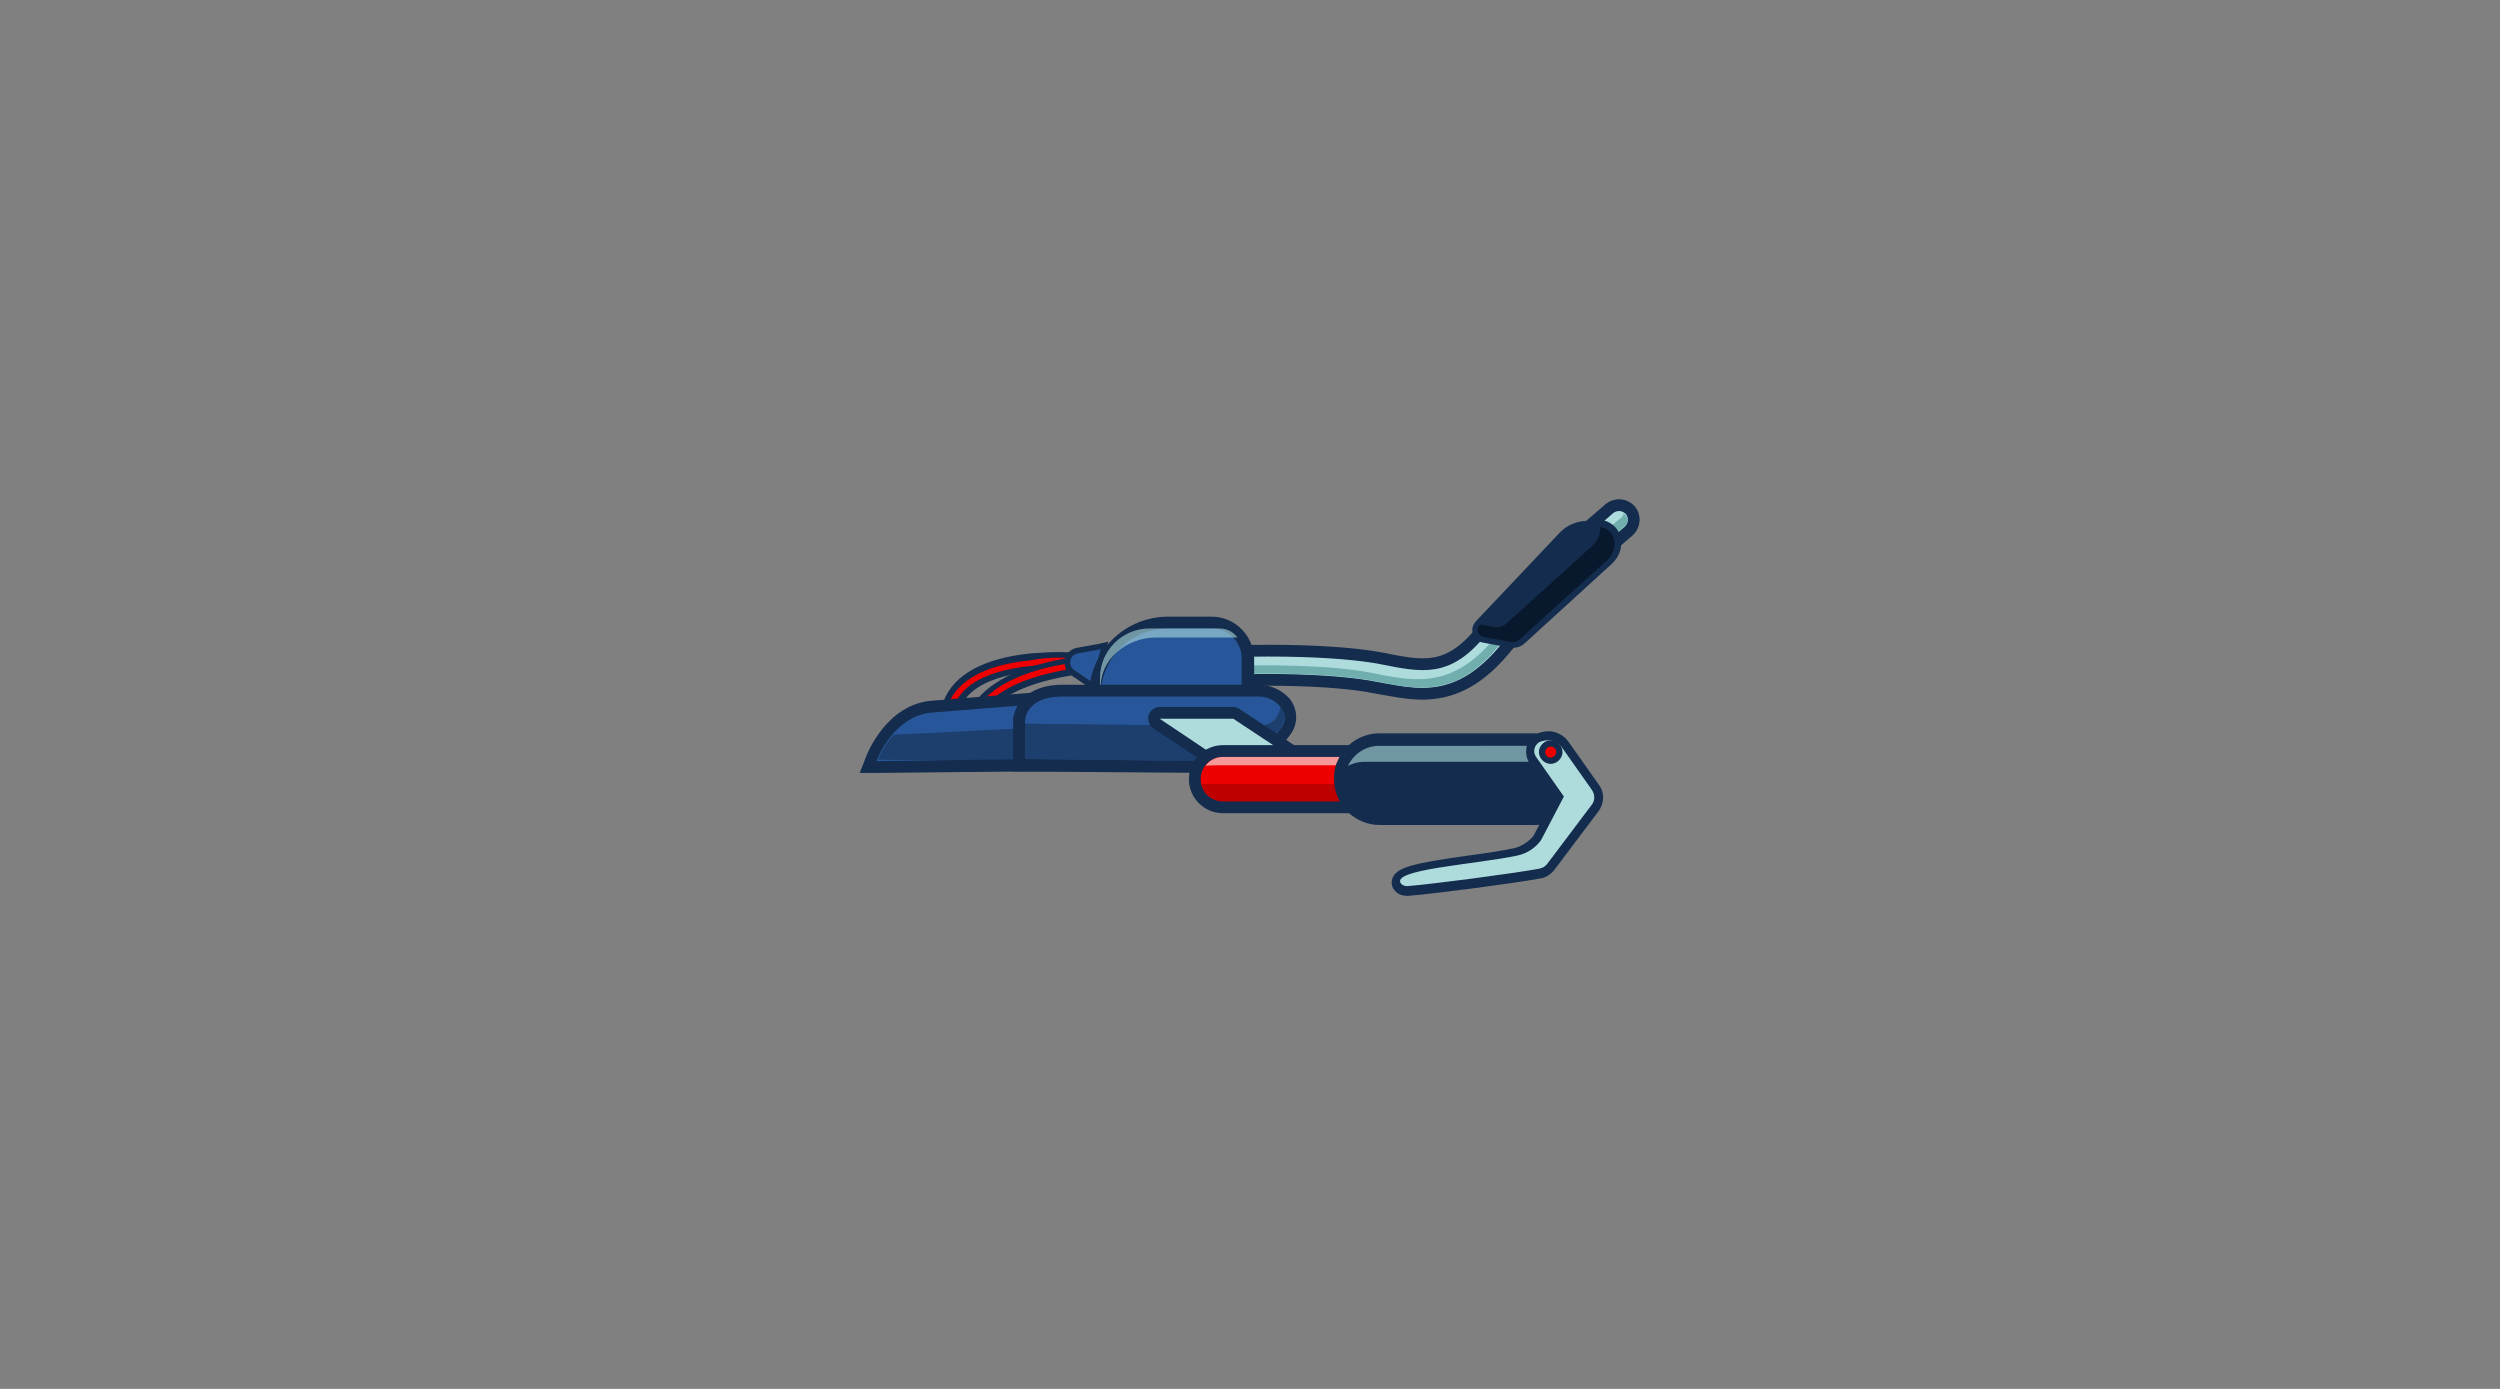 <?xml version="1.0" encoding="utf-8"?>
<!-- Generator: Adobe Illustrator 26.0.2, SVG Export Plug-In . SVG Version: 6.00 Build 0)  -->
<svg version="1.1" id="Layer_1" xmlns="http://www.w3.org/2000/svg" xmlns:xlink="http://www.w3.org/1999/xlink" x="0px" y="0px"
	 width="360px" height="200px" viewBox="0 0 360 200" style="enable-background:new 0 0 360 200;" xml:space="preserve">
<rect x="0" y="0" width="360" height="200" fill="#808080" stroke="none"/>
<style type="text/css">
	.st0{fill:#AEDCDD;stroke:#142C4D;stroke-width:1.696;stroke-linecap:round;stroke-linejoin:round;stroke-miterlimit:10;}
	.st1{fill:#71AFAF;}
	.st2{fill:#EE0000;}
	.st3{fill:#142C4D;}
	.st4{fill:#27579A;}
	.st5{opacity:0.6;}
	.st6{fill:#AEDCDD;}
	.st7{opacity:0.57;}
	.st8{fill:#FFFFFF;}
	.st9{opacity:0.2;}
	.st10{fill:#142C4D;stroke:#142C4D;stroke-width:1.696;stroke-miterlimit:10;}
	.st11{fill:#08192D;}
</style>
<g id="triHandles_00000052784437709885703770000007912044441334009239_">
	<g>
		<path class="st0" d="M204.8,99.9c-2.2,0-4.5-0.5-6.8-0.9c-5.4-1.1-18.1-1.8-35.9,0c-1.2,0.1-2.2-0.7-2.3-1.9
			c-0.1-1.2,0.7-2.2,1.9-2.3c18.3-1.8,31.5-1.1,37.2,0c6,1.2,9.6,2,14.4-3.9c5.6-6.9,18-17.2,18.5-17.7c0.9-0.7,2.2-0.6,3,0.3
			c0.7,0.9,0.6,2.2-0.3,3c-0.1,0.1-12.6,10.5-17.9,17.1C212.5,98.5,208.6,99.9,204.8,99.9z"/>
	</g>
	<path class="st1" d="M233.9,75.8c-0.1,0.1-12.7,10.6-18.1,17.2c-3.4,4.2-6.8,6-11.1,6c-2.2,0-4.3-0.4-6.6-0.9
		c-3-0.6-8.3-1.1-15.4-1.1c-5.8,0-12.7,0.3-20.8,1.1c-0.7,0.1-1.3-0.4-1.4-1.1c0-0.1,0-0.3,0-0.4c0.3,0.2,0.6,0.3,0.9,0.3
		c8-0.8,15-1.1,20.8-1.1c7.1,0,12.4,0.5,15.4,1.1c2.3,0.5,4.4,0.9,6.6,0.9c4.3,0,7.7-1.9,11.1-6c5.4-6.7,17.9-17.1,18.1-17.2
		c0.2-0.2,0.4-0.4,0.4-0.7c0.1,0.1,0.1,0.1,0.2,0.2C234.5,74.6,234.5,75.4,233.9,75.8z"/>
	<g>
		<g>
			<path class="st2" d="M137.1,102.2c-0.1,0-0.2,0-0.3-0.1c-0.2-0.1-0.4-0.2-0.5-0.5c-0.1-0.2-0.1-0.4,0-0.6
				c1.5-3.6,5.6-5.8,12.1-6.5c1.3-0.1,2.7-0.2,4.2-0.2c2.7,0,4.7,0.2,4.9,0.3c0.5,0.1,0.8,0.5,0.7,0.9c-0.1,0.4-0.4,0.7-0.8,0.7
				h-0.1c-0.2,0-2.1-0.2-4.6-0.2c-4.6,0-12.7,0.7-14.7,5.6C137.7,102,137.4,102.2,137.1,102.2z"/>
			<path class="st3" d="M152.5,94.7c2.8,0,4.8,0.2,4.8,0.3c0.2,0,0.4,0.2,0.4,0.5c0,0.2-0.2,0.4-0.4,0.4c0,0,0,0-0.1,0
				c-0.1,0-2-0.2-4.7-0.2c-5.2,0-13.1,0.9-15.1,5.9c-0.1,0.2-0.2,0.3-0.4,0.3c-0.1,0-0.1,0-0.2,0c-0.2-0.1-0.3-0.3-0.2-0.6
				c1.4-3.4,5.5-5.6,11.7-6.2C149.8,94.8,151.3,94.7,152.5,94.7 M152.5,93.9c-1.5,0-2.9,0.1-4.2,0.2c-6.6,0.7-10.9,3-12.4,6.8
				c-0.1,0.3-0.1,0.7,0,1c0.1,0.3,0.4,0.6,0.7,0.7c0.2,0.1,0.3,0.1,0.5,0.1c0.5,0,1-0.3,1.2-0.8c1.9-4.7,9.8-5.4,14.3-5.4
				c2.6,0,4.5,0.2,4.6,0.2c0,0,0.1,0,0.2,0c0.6,0,1.2-0.5,1.3-1.1c0-0.3-0.1-0.7-0.3-0.9c-0.2-0.3-0.5-0.4-0.8-0.5
				C157.4,94.1,155.3,93.9,152.5,93.9L152.5,93.9z"/>
		</g>
	</g>
	<g>
		<g>
			<path class="st2" d="M140.2,105.1c-0.1,0-0.1,0-0.2,0c-0.2-0.1-0.4-0.2-0.5-0.4c-0.1-0.2-0.2-0.4-0.1-0.6c0.9-3.8,4.7-6.6,11-8.2
				c4.6-1.2,9-1.3,9-1.3l0,0c0.5,0,0.9,0.4,0.9,0.8c0,0.2-0.1,0.4-0.2,0.6c-0.2,0.2-0.4,0.3-0.6,0.3s-16.5,0.6-18.4,8.2
				c-0.1,0.3-0.4,0.6-0.7,0.6L140.2,105.1z"/>
			<path class="st3" d="M159.4,95c0.2,0,0.4,0.2,0.4,0.4c0,0.2-0.2,0.4-0.4,0.4s-16.8,0.5-18.8,8.5c0,0.2-0.2,0.3-0.3,0.3
				c0,0,0,0-0.1,0h-0.1c-0.2-0.1-0.4-0.3-0.3-0.5c0.9-3.6,4.6-6.3,10.7-7.9C155,95.1,159.4,95,159.4,95L159.4,95 M159.4,94.2
				L159.4,94.2L159.4,94.2c-0.2,0-4.6,0.1-9.1,1.3c-6.4,1.6-10.3,4.6-11.3,8.5c-0.1,0.3,0,0.7,0.1,1c0.2,0.3,0.5,0.5,0.8,0.6
				c0.1,0,0.2,0,0.3,0c0.1,0,0.1,0,0.2,0c0.5-0.1,0.9-0.5,1.1-1c1.8-7.3,17.8-7.9,18-7.9c0.3,0,0.6-0.1,0.9-0.4
				c0.2-0.2,0.4-0.6,0.4-0.9C160.7,94.7,160.1,94.2,159.4,94.2L159.4,94.2z"/>
		</g>
	</g>
	<g>
		<path class="st4" d="M154.5,96.8c-0.5-0.3-0.7-0.8-0.7-1.4c0-0.8,0.6-1.5,1.4-1.7l4-0.8l-1.6,5.9L154.5,96.8z"/>
		<path class="st3" d="M158.5,93.5l-1.3,4.7l-2.5-1.7c-0.3-0.2-0.6-0.6-0.6-1.1c0-0.6,0.4-1.1,1-1.3L158.5,93.5 M159.6,92.4
			l-1.3,0.3l-3.3,0.6c-1,0.2-1.7,1.1-1.7,2.1c0,0.7,0.3,1.4,0.9,1.8l2.5,1.7l1,0.7l0.3-1.2l1.3-4.7L159.6,92.4L159.6,92.4z"/>
	</g>
	<g>
		<path class="st4" d="M157.6,102v-1.7c0-5.8,4.7-10.6,10.6-10.6h6.3c2.8,0,5.1,2.3,5.1,5.1v7.2C179.6,102,157.6,102,157.6,102z"/>
		<path class="st3" d="M174.5,90.5c2.4,0,4.3,1.9,4.3,4.3v6.3h-20.3v-0.9c0-5.4,4.3-9.7,9.7-9.7L174.5,90.5 M174.5,88.8h-6.3
			c-6.3,0-11.4,5.1-11.4,11.4v0.9v1.7h1.7h20.4h1.7v-1.7v-6.3C180.5,91.5,177.8,88.8,174.5,88.8L174.5,88.8z"/>
	</g>
	<g class="st5">
		<path class="st6" d="M178.2,91.8c-0.1,0-0.2,0-0.3,0h-11.4c-4.4,0-8,3.2-8,7.1v1.4h-0.1v-2.7c0-3.9,3.2-7.1,7.1-7.1h10.1
			C176.7,90.5,177.6,91,178.2,91.8z"/>
	</g>
	<g>
		<path class="st4" d="M125.5,109.3c0.1-0.3,2.7-7.1,8.8-7.5l16.3-1.3c0.1,0,0.3,0,0.4,0c5.2,0,5.6,8.4,5.6,8.8v0.9l-31.6,0.3
			L125.5,109.3z"/>
		<path class="st3" d="M151,101.3c4.5,0,4.7,7.9,4.7,7.9l-29.5,0.4c0,0,2.4-6.6,8.1-7l16.3-1.3C150.8,101.3,150.9,101.3,151,101.3
			 M151,99.6L151,99.6c-0.2,0-0.3,0-0.5,0l-16.3,1.3c-6.6,0.5-9.4,7.8-9.5,8.1l-0.9,2.3h2.5l29.5-0.3h1.7l-0.1-1.7
			C157.3,105.7,155.8,99.6,151,99.6L151,99.6z"/>
	</g>
	<g class="st7">
		<path class="st3" d="M154.7,104.5c0.4,1,0.6,2,0.8,2.8c0.2,1.1,0.2,1.9,0.2,1.9l-6.2,0.1l-11.9,0.2l-11.2-0.1
			c0.3-0.6,1-2.2,2.3-3.6L154.7,104.5"/>
	</g>
	<g>
		<path class="st4" d="M146.7,110.1v-6.3c0-0.1,0-1.5,1.2-2.8c1.1-1.1,2.8-1.7,5.1-1.7h28.2c1.5,0,2.9,0.6,3.8,1.8
			c1,1.2,1,2.9,0.1,4.1l-1.5,2l-9.3,3.3L146.7,110.1z"/>
		<path class="st3" d="M181.2,100.3c1.2,0,2.4,0.5,3.2,1.5c0.7,0.9,0.8,2.1,0.1,3l-1.4,1.8l-8.9,3l-26.6-0.3v-5.4
			c0,0-0.1-3.6,5.4-3.6H181.2 M181.2,98.6H153c-2.5,0-4.4,0.7-5.7,2c-1.4,1.5-1.5,3.2-1.4,3.4v5.4v1.7h1.7l26.5,0.2h0.3l0.3-0.1
			l8.9-3l0.5-0.2l0.3-0.4l1.4-1.8c1.2-1.6,1.1-3.7-0.1-5.2C184.5,99.3,182.9,98.6,181.2,98.6L181.2,98.6z"/>
	</g>
	<g class="st7">
		<path class="st3" d="M181.1,104.5h-7l-26.6-0.3v5.1l26.6,0.3l8.9-3l1.4-1.8c0.3-0.4,0.5-1,0.5-1.5c0-0.6-0.2-1.1-0.6-1.6
			C184.4,101.8,184.3,104.5,181.1,104.5z"/>
	</g>
	<g>
		<path class="st6" d="M175.2,109.8c-0.2,0-0.3,0-0.5-0.1l-8.3-5.5c-0.3-0.2-0.4-0.6-0.3-1c0.1-0.4,0.4-0.6,0.8-0.6h10.6
			c0.2,0,0.3,0,0.5,0.1l8.3,5.5c0.3,0.2,0.4,0.6,0.3,1c-0.1,0.4-0.4,0.6-0.8,0.6H175.2z"/>
		<g>
			<path class="st3" d="M177.6,103.5l8.3,5.5h-10.7l-8.2-5.5H177.6 M177.6,101.8H167c-0.7,0-1.4,0.5-1.6,1.2
				c-0.2,0.7,0.1,1.5,0.7,1.9l8.3,5.5c0.3,0.2,0.6,0.3,0.9,0.3h10.6c0.7,0,1.4-0.5,1.6-1.2c0.2-0.7-0.1-1.5-0.7-1.9l-8.3-5.5
				C178.2,101.9,177.9,101.8,177.6,101.8L177.6,101.8z"/>
		</g>
	</g>
	<g>
		<g>
			<path class="st2" d="M176.1,116.2c-2.2,0-4-1.8-4-4c0-2.2,1.8-4,4-4h22.3c2.2,0,4,1.8,4,4c0,2.2-1.8,4-4,4H176.1z"/>
			<path class="st3" d="M198.5,109c1.8,0,3.2,1.4,3.2,3.2c0,1.8-1.4,3.2-3.2,3.2h-22.4c-1.8,0-3.2-1.4-3.2-3.2
				c0-1.8,1.4-3.2,3.2-3.2H198.5 M198.5,107.3h-22.4c-2.7,0-4.9,2.2-4.9,4.9c0,2.7,2.2,4.9,4.9,4.9h22.3c2.7,0,4.9-2.2,4.9-4.9
				C203.3,109.5,201.1,107.3,198.5,107.3L198.5,107.3z"/>
		</g>
	</g>
	<g class="st5">
		<path class="st8" d="M194.9,109c-0.3,0.4-0.6,0.8-0.8,1.2h-18.7c-0.6,0-1.3,0-1.8,0.1c0.5-0.8,1.5-1.3,2.5-1.3H194.9z"/>
	</g>
	<g class="st9">
		<path d="M201.6,112.2c0,1.8-1.4,3.2-3.2,3.2h-22.3c-1.5,0-2.8-1.1-3.1-2.5h25c1.5,0,2.8-0.8,3.3-1.9
			C201.5,111.3,201.6,111.7,201.6,112.2z"/>
	</g>
	<g>
		<g>
			<path class="st3" d="M198.6,117.9c-3.2,0-5.7-2.6-5.7-5.7c0-0.8,0.2-1.5,0.5-2.3c0.9-2.1,3-3.5,5.3-3.5h22.4
				c3.2,0,5.7,2.6,5.7,5.7c0,0.1,0,0.2,0,0.3s0,0.2,0,0.3c0,0,0,0.1,0,0.2c0,0.1,0,0.2,0,0.3s0,0.2-0.1,0.3
				c-0.6,2.6-2.9,4.4-5.6,4.4H198.6z"/>
			<path class="st3" d="M221,107.3c2.7,0,4.9,2.2,4.9,4.9c0,0.1,0,0.2,0,0.3s0,0.1,0,0.2s0,0.1,0,0.2c0,0.1,0,0.1,0,0.2
				s0,0.2-0.1,0.3c-0.5,2.1-2.4,3.7-4.7,3.7h-22.5c-2.7,0-4.9-2.2-4.9-4.9c0-0.7,0.1-1.3,0.4-1.9c0.8-1.7,2.5-2.9,4.5-2.9L221,107.3
				 M221,105.6h-22.4c-2.6,0-5,1.6-6,4c-0.4,0.8-0.5,1.7-0.5,2.6c0,3.6,2.9,6.6,6.6,6.6h22.4c3,0,5.7-2.1,6.4-5
				c0-0.2,0.1-0.3,0.1-0.4s0-0.2,0-0.3s0-0.2,0-0.2c0-0.1,0-0.2,0-0.3l0,0l0,0c0-0.1,0-0.2,0-0.4C227.6,108.5,224.6,105.6,221,105.6
				L221,105.6z"/>
		</g>
	</g>
	<g class="st5">
		<path class="st6" d="M225.9,112.2c0,0.1,0,0.2,0,0.3s0,0.1,0,0.2s0,0.1,0,0.2c0,0.1,0,0.1,0,0.2s0,0.2-0.1,0.3
			c-0.5-2.1-2.4-3.7-4.7-3.7h-24.6c-0.9,0-1.7,0.2-2.4,0.6c0.8-1.7,2.5-2.9,4.5-2.9H221C223.7,107.3,225.9,109.5,225.9,112.2z"/>
	</g>
	<g>
		<g>
			<path class="st6" d="M202.6,128.4c-0.5,0-1-0.2-1.3-0.5c-0.5-0.5-0.4-1-0.3-1.2c0.5-1.3,3.5-1.9,10.4-2.8c2.5-0.3,5-0.7,6.9-1.1
				c1.2-0.3,2.3-1,3.1-2l3.1-5.9l-3.8-5.4c-0.7-1-0.4-2.3,0.5-2.9c0.5-0.3,1.1-0.5,1.7-0.5c1,0,1.9,0.5,2.4,1.3l4.3,6.1
				c0.6,0.9,0.6,2.1-0.1,3l-6.4,8.5c-0.4,0.5-0.9,0.9-1.6,1c-3.7,0.7-15.3,2.2-18.9,2.5C202.7,128.3,202.7,128.4,202.6,128.4z"/>
			<path class="st3" d="M223,106.6c0.7,0,1.5,0.4,1.9,1l4.3,6.1c0.5,0.7,0.5,1.6,0,2.2l-6.4,8.5c-0.3,0.4-0.7,0.6-1.2,0.7
				c-3.8,0.7-15.2,2.2-18.9,2.5h-0.1c-0.3,0-0.6-0.1-0.8-0.3c-1.9-2.1,10.6-2.8,16.7-4.1c1.4-0.3,2.6-1.1,3.4-2.2l3.3-6.3l-4-5.7
				c-0.5-0.7-0.3-1.6,0.4-2.1C222,106.7,222.5,106.6,223,106.6 M223,105.3L223,105.3c-0.7,0-1.5,0.2-2.1,0.6c-0.6,0.4-1,1-1.1,1.8
				c-0.1,0.7,0,1.5,0.4,2.1l3.5,5.1l-2.9,5.5c-0.7,0.8-1.6,1.4-2.6,1.7c-1.8,0.4-4.4,0.8-6.8,1.1c-7.6,1.1-10.3,1.6-10.9,3.3
				c-0.2,0.6-0.1,1.3,0.4,1.8c0.4,0.5,1.1,0.7,1.7,0.7c0.1,0,0.1,0,0.2,0c3.8-0.3,15.2-1.8,19-2.5c0.8-0.1,1.5-0.6,2-1.2l6.4-8.5
				c0.8-1.1,0.9-2.6,0.1-3.7L226,107C225.3,105.9,224.1,105.3,223,105.3L223,105.3z"/>
		</g>
	</g>
	<path class="st10" d="M213.7,91.7l3.7,0.7c0.6,0.1,1.2,0,1.6-0.4l12.6-11.5c0.7-0.7,1.1-1.6,1-2.6l0,0c-0.1-1.3-1.3-2.3-2.6-2.2
		l-2,0.2c-1,0.1-2,0.6-2.7,1.3l-12.2,12.9C212.6,90.6,212.9,91.6,213.7,91.7z"/>
	<path class="st11" d="M231.5,80.6L218.9,92c-0.4,0.4-1,0.6-1.6,0.4l-3.7-0.7c-0.8-0.2-1.1-1.1-0.5-1.7l0.1-0.1l2,0.4
		c0.6,0.1,1.2-0.1,1.6-0.4l12.6-11.4c0.7-0.7,1.1-1.6,1-2.6l0,0c1.1,0.1,2,1,2.1,2.1C232.6,78.9,232.2,79.9,231.5,80.6z"/>
	<g>
		<circle class="st2" cx="223.3" cy="108.3" r="1.3"/>
		<path class="st3" d="M223.3,107.5c0.5,0,0.8,0.4,0.8,0.8c0,0.4-0.4,0.8-0.8,0.8c-0.5,0-0.8-0.4-0.8-0.8
			C222.5,107.9,222.9,107.5,223.3,107.5 M223.3,106.6c-0.9,0-1.7,0.8-1.7,1.7s0.8,1.7,1.7,1.7c0.9,0,1.7-0.8,1.7-1.7
			S224.3,106.6,223.3,106.6L223.3,106.6z"/>
	</g>
</g>
</svg>
